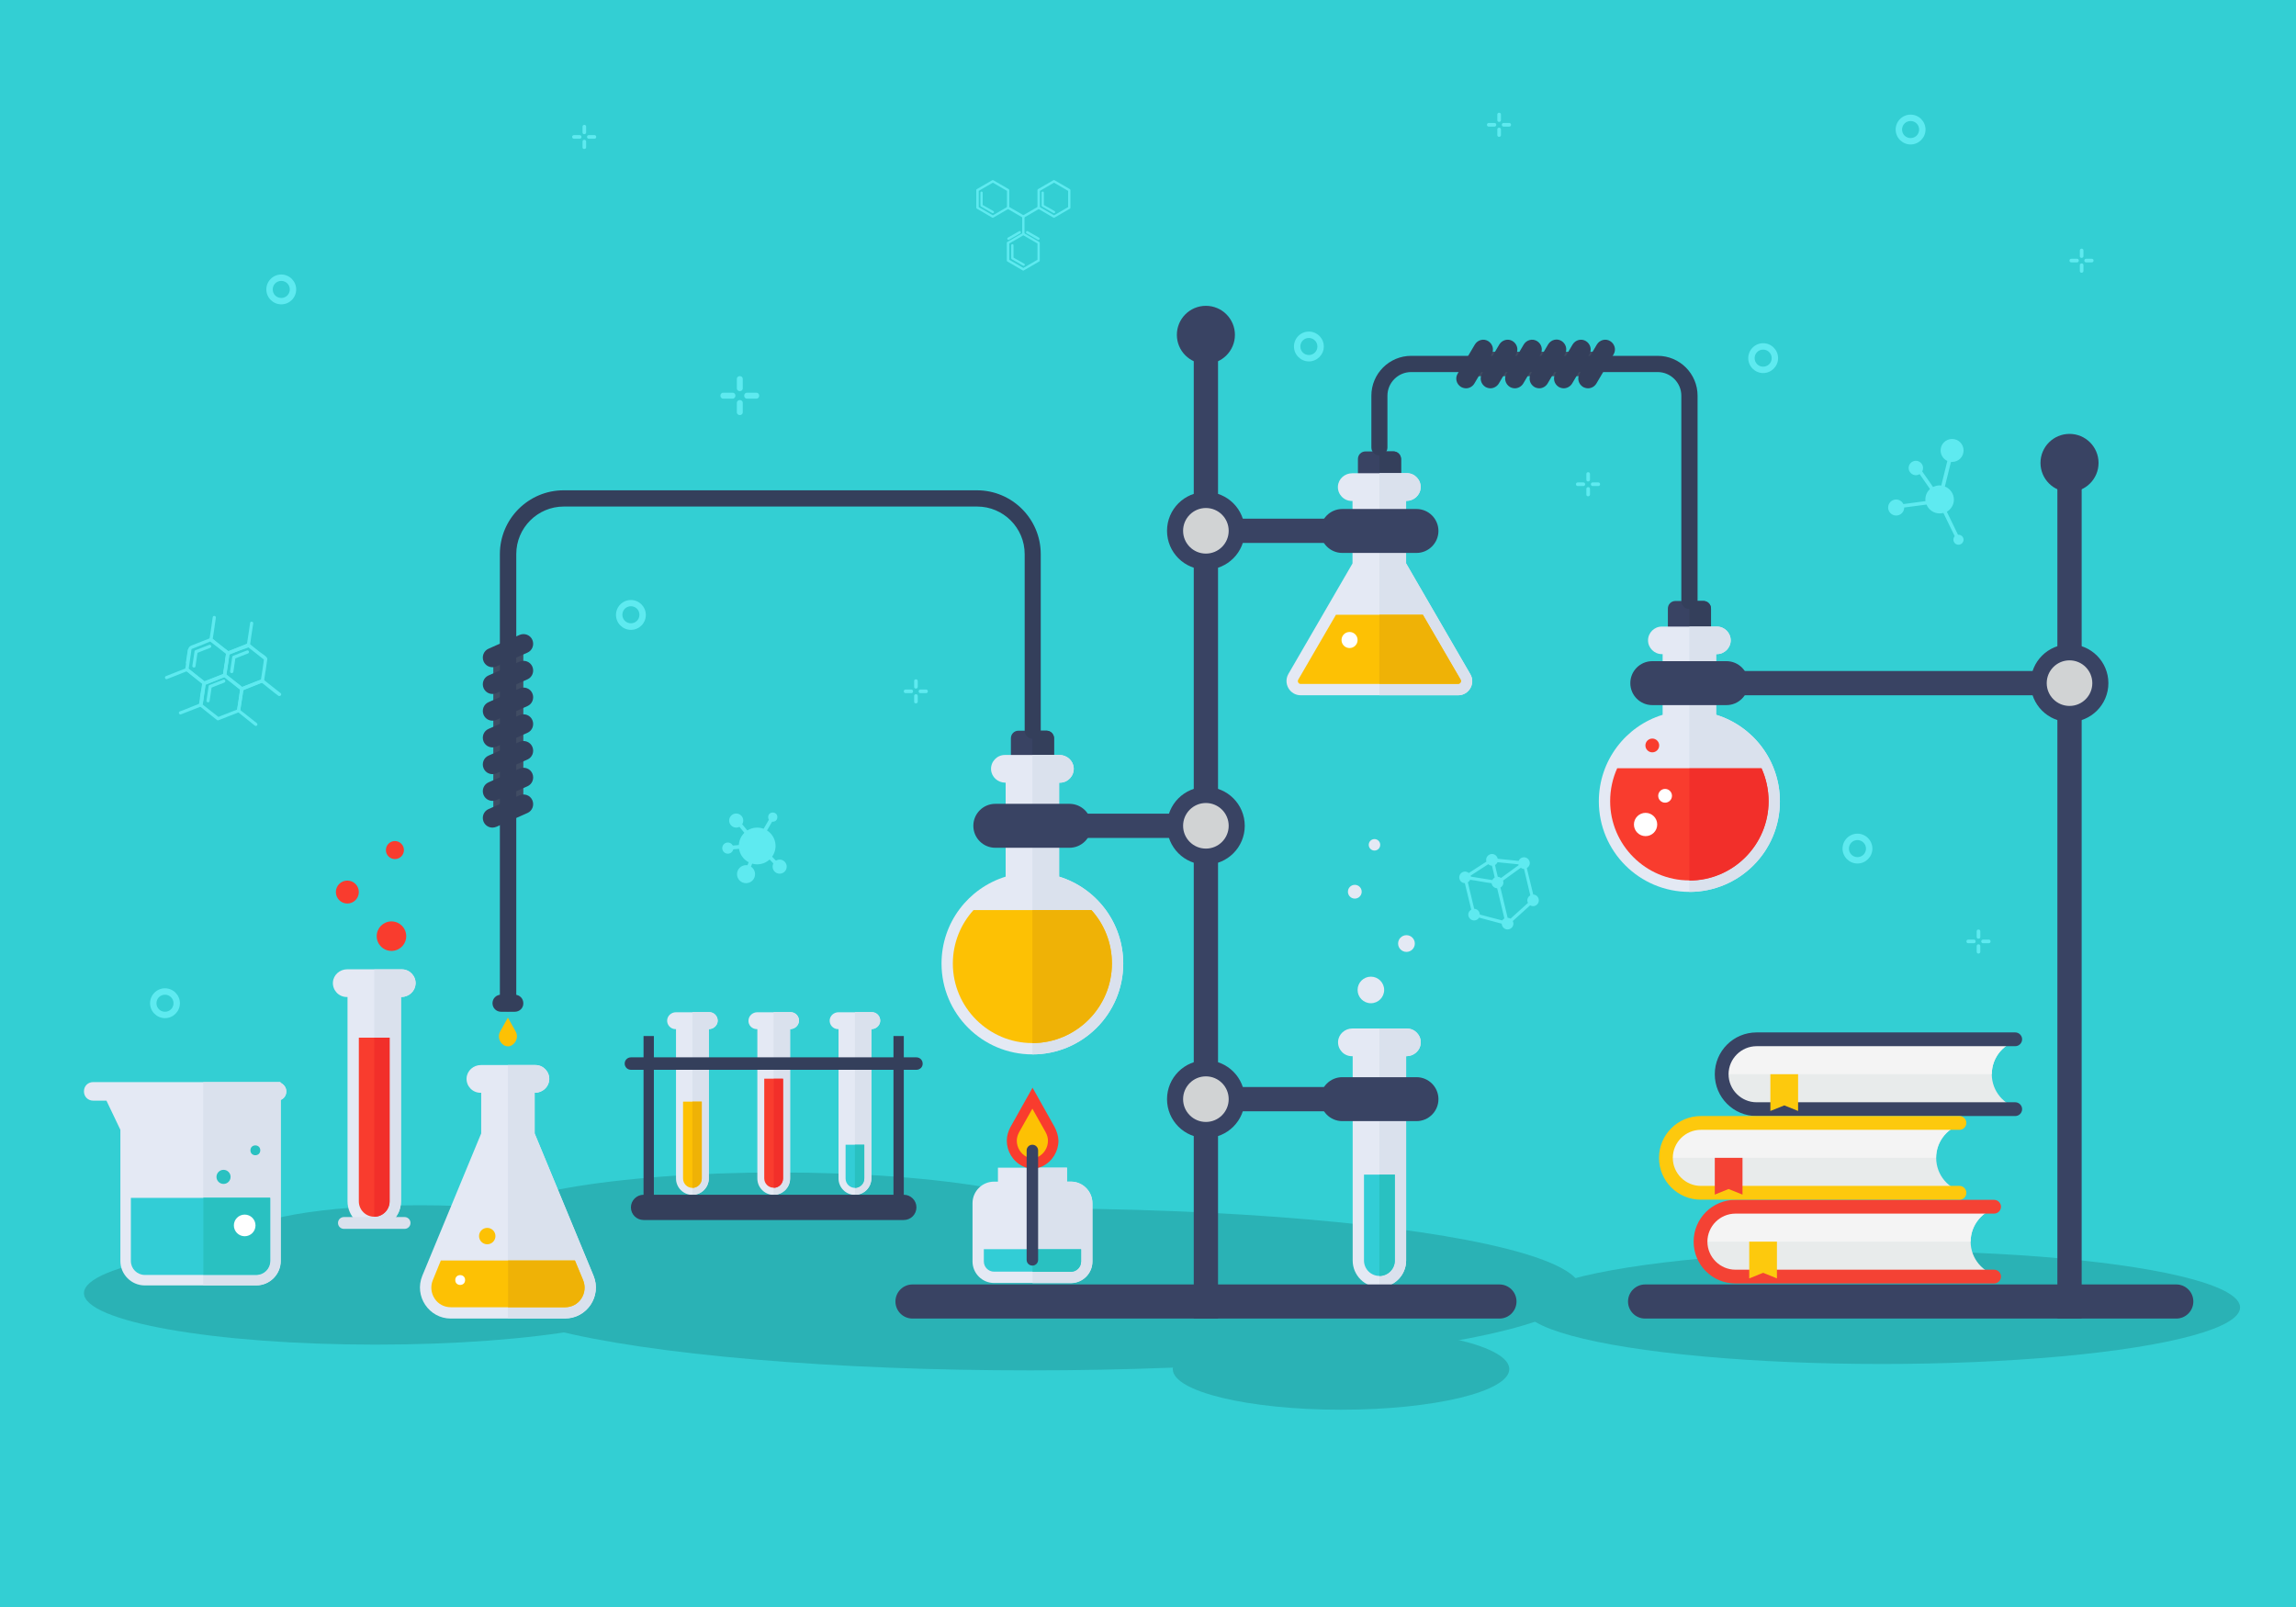 <?xml version="1.0" encoding="utf-8"?>
<!-- Generator: Adobe Illustrator 18.0.0, SVG Export Plug-In . SVG Version: 6.00 Build 0)  -->
<!DOCTYPE svg PUBLIC "-//W3C//DTD SVG 1.1//EN" "http://www.w3.org/Graphics/SVG/1.1/DTD/svg11.dtd">
<svg version="1.1" id="Layer_1" xmlns="http://www.w3.org/2000/svg" xmlns:xlink="http://www.w3.org/1999/xlink" x="0px" y="0px"
	 width="1400px" height="980px" viewBox="0 0 1400 980" enable-background="new 0 0 1400 980" xml:space="preserve">
<rect fill="#33CFD3" width="1400" height="980"/>
<g>
	<polygon fill="#404C63" points="971.7,229.4 892.7,229.4 899.2,214.5 980,214.5 	"/>
	<rect x="300.8" y="397.5" fill="#404C63" width="18.3" height="97.1"/>
	<ellipse fill="#2AB2B5" cx="229" cy="788.6" rx="177.8" ry="31.4"/>
	<ellipse fill="#2AB2B5" cx="256.1" cy="754" rx="107.6" ry="19"/>
	<ellipse fill="#2AB2B5" cx="474.6" cy="747.2" rx="182.1" ry="32.2"/>
	<ellipse fill="#2AB2B5" cx="628.2" cy="786.3" rx="335.7" ry="49.4"/>
	<ellipse fill="#2AB2B5" cx="1147.4" cy="797.3" rx="218.5" ry="34.5"/>
	<ellipse fill="#2AB2B5" cx="817.7" cy="834.9" rx="102.6" ry="24.8"/>
	<g>
		<g>
			<path fill="#E4E9F4" d="M461.5,627.6h0.3v91.1c0,5.5,4.5,10,10,10h0c5.5,0,10-4.5,10-10v-91.1h0.1c2.7,0,5.1-2.1,5.3-4.8
				c0.2-3-2.2-5.5-5.1-5.5h-20.4c-2.7,0-5.1,2.1-5.3,4.8C456.1,625.1,458.5,627.6,461.5,627.6z"/>
			<path fill="#DAE1ED" d="M482,617.2h-10.3v111.4c0,0,0,0,0,0c5.5,0,10-4.5,10-10v-91.1h0.1c2.7,0,5.1-2.1,5.3-4.8
				C487.4,619.7,485,617.2,482,617.2z"/>
			<path fill="#F93C2E" d="M466,657.8v60.8c0,3.2,2.6,5.7,5.7,5.7s5.7-2.6,5.7-5.7v-60.8H466z"/>
			<path fill="#F22F2A" d="M471.8,724.4C471.8,724.4,471.8,724.4,471.8,724.4c3.2,0,5.7-2.6,5.7-5.7v-60.8h-5.7V724.4z"/>
		</g>
		<g>
			<g>
				<path fill="#E4E9F4" d="M411.9,627.6h0.3v91.1c0,5.5,4.5,10,10,10l0,0c5.5,0,10-4.5,10-10v-91.1h0.1c2.7,0,5.1-2.1,5.3-4.8
					c0.2-3-2.2-5.5-5.1-5.5h-20.4c-2.7,0-5.1,2.1-5.3,4.8C406.6,625.1,409,627.6,411.9,627.6z"/>
				<path fill="#DAE1ED" d="M432.5,617.2h-10.3v111.4c0,0,0,0,0,0c5.5,0,10-4.5,10-10v-91.1h0.1c2.7,0,5.1-2.1,5.3-4.8
					C437.8,619.7,435.4,617.2,432.5,617.2z"/>
				<path fill="#FDC104" d="M416.5,671.8v46.9c0,3.2,2.6,5.7,5.7,5.7s5.7-2.6,5.7-5.7v-46.9H416.5z"/>
				<path fill="#EFB206" d="M422.2,724.4C422.2,724.4,422.2,724.4,422.2,724.4c3.2,0,5.7-2.6,5.7-5.7v-46.9h-5.7V724.4z"/>
			</g>
			<g>
				<path fill="#E4E9F4" d="M511,627.6h0.3v91.1c0,5.5,4.5,10,10,10l0,0c5.5,0,10-4.5,10-10v-91.1h0.1c2.7,0,5.1-2.1,5.3-4.8
					c0.2-3-2.2-5.5-5.1-5.5h-20.4c-2.7,0-5.1,2.1-5.3,4.8C505.7,625.1,508.1,627.6,511,627.6z"/>
				<path fill="#DAE1ED" d="M531.6,617.2h-10.3v111.4c0,0,0,0,0,0c5.5,0,10-4.5,10-10v-91.1h0.1c2.7,0,5.1-2.1,5.3-4.8
					C536.9,619.7,534.6,617.2,531.6,617.2z"/>
				<path fill="#32CDD6" d="M515.6,698.1v20.6c0,3.2,2.6,5.7,5.7,5.7s5.7-2.6,5.7-5.7v-20.6H515.6z"/>
				<path fill="#29C1C1" d="M521.3,724.4C521.3,724.4,521.3,724.4,521.3,724.4c3.2,0,5.7-2.6,5.7-5.7v-20.6h-5.7V724.4z"/>
			</g>
		</g>
		<path fill="#343F5B" d="M392.4,728.6h158.7c4.2,0,7.7,3.4,7.7,7.7v0c0,4.2-3.4,7.7-7.7,7.7H392.4c-4.2,0-7.7-3.4-7.7-7.7v0
			C384.7,732.1,388.2,728.6,392.4,728.6z"/>
		<g>
			<rect x="392.4" y="631.8" fill="#343F5B" width="6.3" height="104.5"/>
			<rect x="544.8" y="631.8" fill="#343F5B" width="6.3" height="104.5"/>
		</g>
		<path fill="#343F5B" d="M558.8,652.4H384.7c-2.1,0-3.8-1.7-3.8-3.8l0,0c0-2.1,1.7-3.8,3.8-3.8h174.1c2.1,0,3.8,1.7,3.8,3.8l0,0
			C562.7,650.7,560.9,652.4,558.8,652.4z"/>
	</g>
	<g>
		<path fill="#394363" d="M638.1,474.3H621c-2.5,0-4.6-2-4.6-4.6v-19.5c0-2.5,2-4.6,4.6-4.6h17.1c2.5,0,4.6,2,4.6,4.6v19.5
			C642.7,472.3,640.6,474.3,638.1,474.3z"/>
		<path fill="#343F5B" d="M638.1,445.6h-8.6v28.7h8.6c2.5,0,4.6-2,4.6-4.6v-19.5C642.7,447.7,640.6,445.6,638.1,445.6z"/>
	</g>
	<path fill="#E4E9F4" d="M645.8,534.6v-57.3h0.5c4.8,0,8.7-4.1,8.4-9c-0.3-4.5-4.2-7.9-8.7-7.9h-33.3c-4.8,0-8.7,4.1-8.4,9
		c0.3,4.5,4.2,7.9,8.7,7.9h0.2v57.3c-22.7,7-39.1,28-39.1,53c0,30.6,24.8,55.4,55.4,55.4c30.6,0,55.4-24.8,55.4-55.4
		C684.9,562.7,668.5,541.6,645.8,534.6z"/>
	<path fill="#DAE1ED" d="M645.8,534.6v-57.3h0.5c4.8,0,8.7-4.1,8.4-9c-0.3-4.5-4.2-7.9-8.7-7.9h-16.5V643
		c30.6,0,55.4-24.8,55.4-55.4C684.9,562.7,668.5,541.6,645.8,534.6z"/>
	<path fill="#FDC104" d="M581,587.6c0,26.7,21.8,48.5,48.5,48.5s48.5-21.8,48.5-48.5c0-12.4-4.6-23.9-12.5-32.6h-71.9
		C585.7,563.7,581,575.2,581,587.6z"/>
	<path fill="#EFB206" d="M629.5,555v81.1c26.7,0,48.5-21.8,48.5-48.5c0-12.4-4.6-23.9-12.5-32.6H629.5z"/>
	<g>
		<path fill="#E4E9F4" d="M824.3,644.1h0.5v124.6c0,9,7.3,16.3,16.3,16.3l0,0c9,0,16.3-7.3,16.3-16.3V644.1h0.2
			c4.5,0,8.4-3.4,8.7-7.9c0.3-4.9-3.6-9-8.4-9h-33.3c-4.5,0-8.4,3.4-8.7,7.9C815.6,640,819.5,644.1,824.3,644.1z"/>
		<path fill="#DAE1ED" d="M857.9,627.3h-16.8V785c0,0,0,0,0,0c9,0,16.3-7.3,16.3-16.3V644.1h0.2c4.5,0,8.4-3.4,8.7-7.9
			C866.6,631.3,862.7,627.3,857.9,627.3z"/>
		<circle fill="#E4E9F4" cx="835.9" cy="603.7" r="8.1"/>
		<circle fill="#E4E9F4" cx="857.6" cy="575.4" r="5.1"/>
		<circle fill="#E4E9F4" cx="826.1" cy="543.8" r="4.2"/>
		<circle fill="#E4E9F4" cx="838.1" cy="515.2" r="3.5"/>
	</g>
	<g>
		<path fill="#394363" d="M849.7,304h-17.1c-2.5,0-4.6-2-4.6-4.6v-19.5c0-2.5,2-4.6,4.6-4.6h17.1c2.5,0,4.6,2,4.6,4.6v19.5
			C854.2,302,852.2,304,849.7,304z"/>
		<path fill="#343F5B" d="M849.7,275.3h-8.6V304h8.6c2.5,0,4.6-2,4.6-4.6v-19.5C854.2,277.4,852.2,275.3,849.7,275.3z"/>
	</g>
	<path fill="#E4E9F4" d="M793.1,424h96c6.6,0,10.8-7.2,7.4-12.9l-39.2-67.5v-38.1h0.2c4.5,0,8.4-3.4,8.7-7.9c0.3-4.9-3.6-9-8.4-9
		h-33.3c-4.5,0-8.4,3.4-8.7,7.9c-0.3,4.9,3.6,9,8.4,9h0.5v38.1L785.6,411C782.3,416.8,786.5,424,793.1,424z"/>
	<path fill="#E4E9F4" d="M274.9,804.1h69.6c13.4,0,22.5-13.6,17.4-26L326,691.2v-24.8h0.2c4.5,0,8.4-3.4,8.7-7.9
		c0.3-4.9-3.6-9-8.4-9h-33.3c-4.5,0-8.4,3.4-8.7,7.9c-0.3,4.9,3.6,9,8.4,9h0.5v24.8l-35.9,86.8C252.4,790.4,261.5,804.1,274.9,804.1
		z"/>
	<path fill="#DAE1ED" d="M857.4,343.5v-38.1h0.2c4.5,0,8.4-3.4,8.7-7.9c0.3-4.9-3.6-9-8.4-9h-16.8V424h48c6.6,0,10.8-7.2,7.4-12.9
		L857.4,343.5z"/>
	<path fill="#394363" d="M1038.7,395.2h-17.1c-2.5,0-4.6-2-4.6-4.6v-19.5c0-2.5,2-4.6,4.6-4.6h17.1c2.5,0,4.6,2,4.6,4.6v19.5
		C1043.2,393.1,1041.2,395.2,1038.7,395.2z"/>
	<path fill="#343F5B" d="M1038.7,366.5h-8.6v28.7h8.6c2.5,0,4.6-2,4.6-4.6v-19.5C1043.2,368.5,1041.2,366.5,1038.7,366.5z"/>
	<path fill="#E4E9F4" d="M1046.4,435.9v-37h0.5c4.6,0,8.4-3.8,8.4-8.4s-3.8-8.4-8.4-8.4h-33.6c-4.6,0-8.4,3.8-8.4,8.4
		s3.8,8.4,8.4,8.4h0.5v37c-22.5,6.9-38.9,27.9-38.9,52.8c0,30.5,24.7,55.2,55.2,55.2s55.2-24.7,55.2-55.2
		C1085.3,463.8,1068.9,442.8,1046.4,435.9z"/>
	<path fill="#DAE1ED" d="M1046.4,435.9v-37h0.5c4.6,0,8.4-3.8,8.4-8.4s-3.8-8.4-8.4-8.4h-16.8v161.8c30.5,0,55.2-24.7,55.2-55.2
		C1085.3,463.8,1068.9,442.8,1046.4,435.9z"/>
	<rect x="1254.5" y="295.3" fill="#394363" width="14.8" height="508.8"/>
	<rect x="727.9" y="218.4" fill="#394363" width="14.8" height="585.7"/>
	<rect x="1007.5" y="409.2" fill="#394363" width="250.2" height="14.8"/>
	<rect x="735.3" y="316.3" fill="#394363" width="125.5" height="14.8"/>
	<path fill="#394363" d="M1003.1,783.3h323.9c5.7,0,10.4,4.6,10.4,10.4l0,0c0,5.7-4.6,10.4-10.4,10.4h-323.9
		c-5.7,0-10.4-4.6-10.4-10.4l0,0C992.7,788,997.4,783.3,1003.1,783.3z"/>
	<path fill="#394363" d="M556.4,783.3h357.9c5.7,0,10.4,4.6,10.4,10.4l0,0c0,5.7-4.6,10.4-10.4,10.4H556.4
		c-5.7,0-10.4-4.6-10.4-10.4l0,0C546,788,550.6,783.3,556.4,783.3z"/>
	<circle fill="#394363" cx="1261.9" cy="416.6" r="23.7"/>
	<circle fill="#D1D3D4" cx="1261.9" cy="416.6" r="13.9"/>
	<circle fill="#394363" cx="735.3" cy="323.7" r="23.7"/>
	<circle fill="#D1D3D4" cx="735.3" cy="323.7" r="13.9"/>
	<circle fill="#394363" cx="1261.9" cy="282.3" r="17.7"/>
	<circle fill="#394363" cx="735.3" cy="204.2" r="17.7"/>
	<path fill="#394363" d="M1052.7,430h-45.2c-7.4,0-13.4-6-13.4-13.4v0c0-7.4,6-13.4,13.4-13.4h45.2c7.4,0,13.4,6,13.4,13.4v0
		C1066.1,424,1060.1,430,1052.7,430z"/>
	<path fill="#394363" d="M863.7,337.2h-45.2c-7.4,0-13.4-6-13.4-13.4v0c0-7.4,6-13.4,13.4-13.4h45.2c7.4,0,13.4,6,13.4,13.4v0
		C877.1,331.1,871.1,337.2,863.7,337.2z"/>
	<rect x="735.3" y="662.9" fill="#394363" width="125.5" height="14.8"/>
	<circle fill="#394363" cx="735.3" cy="670.3" r="23.7"/>
	<circle fill="#D1D3D4" cx="735.3" cy="670.3" r="13.9"/>
	<path fill="#394363" d="M863.7,683.7h-45.2c-7.4,0-13.4-6-13.4-13.4l0,0c0-7.4,6-13.4,13.4-13.4h45.2c7.4,0,13.4,6,13.4,13.4l0,0
		C877.1,677.7,871.1,683.7,863.7,683.7z"/>
	<path fill="#F93C2E" d="M981.8,488.6c0,26.6,21.7,48.3,48.3,48.3c26.6,0,48.3-21.7,48.3-48.3c0-7.1-1.5-13.9-4.3-20.1h-88
		C983.3,474.7,981.8,481.5,981.8,488.6z"/>
	<path fill="#F22F2A" d="M1030.1,468.6v68.4c0,0,0,0,0,0c26.6,0,48.3-21.7,48.3-48.3c0-7.1-1.5-13.9-4.3-20.1H1030.1z"/>
	<path fill="#343F5B" d="M1030.1,371.4c-2.7,0-4.9-2.2-4.9-4.9V241.3c0-7.9-6.5-14.4-14.4-14.4H860.4c-7.9,0-14.4,6.5-14.4,14.4
		v31.6c0,2.7-2.2,4.9-4.9,4.9s-4.9-2.2-4.9-4.9v-31.6c0-13.4,10.9-24.3,24.3-24.3h150.3c13.4,0,24.3,10.9,24.3,24.3v125.2
		C1035,369.2,1032.8,371.4,1030.1,371.4z"/>
	<circle fill="#FFFFFF" cx="1003.4" cy="502.8" r="7.1"/>
	<circle fill="#FFFFFF" cx="1015.3" cy="485.3" r="4.2"/>
	<circle fill="#F93C2E" cx="1007.5" cy="454.6" r="4.2"/>
	<path fill="#FDC104" d="M791.6,414.5c-0.4,0.7-0.2,1.3,0,1.7c0.2,0.4,0.7,0.9,1.5,0.9h96c0.8,0,1.3-0.5,1.5-0.9
		c0.2-0.4,0.4-1,0-1.7l-23-39.6h-53L791.6,414.5z"/>
	<path fill="#EFB206" d="M867.6,374.9h-26.5V417h48c0.8,0,1.3-0.5,1.5-0.9c0.2-0.4,0.4-1,0-1.7L867.6,374.9z"/>
	<circle fill="#FFFFFF" cx="822.9" cy="390.3" r="4.9"/>
	<path fill="#32CDD6" d="M831.7,716.3v52.4c0,5.2,4.2,9.4,9.4,9.4s9.4-4.2,9.4-9.4v-52.4H831.7z"/>
	<path fill="#29C1C1" d="M841.1,778.1C841.1,778.1,841.1,778.1,841.1,778.1c5.2,0,9.4-4.2,9.4-9.4v-52.4h-9.4V778.1z"/>
	<rect x="609.8" y="496.2" fill="#394363" width="125.5" height="14.8"/>
	<circle fill="#394363" cx="735.3" cy="503.6" r="23.7"/>
	<circle fill="#D1D3D4" cx="735.3" cy="503.6" r="13.9"/>
	<path fill="#394363" d="M606.9,517h45.2c7.4,0,13.4-6,13.4-13.4v0c0-7.4-6-13.4-13.4-13.4h-45.2c-7.4,0-13.4,6-13.4,13.4v0
		C593.5,511,599.5,517,606.9,517z"/>
	<g>
		<g>
			<path fill="#E8EBEB" d="M1201.6,757.2L1201.6,757.2c0-10.5,7.6-19.2,17.5-21v-0.3h-160.9c-11.8,0-21.3,9.5-21.3,21.3l0,0
				c0,11.8,9.5,21.3,21.3,21.3h160.9v-0.3C1209.2,776.3,1201.6,767.6,1201.6,757.2z"/>
			<path fill="#F4F4F4" d="M1036.9,757.2h164.7c0-10.5,7.6-19.2,17.5-21v-0.3h-160.9C1046.4,735.8,1036.9,745.4,1036.9,757.2z"/>
			<g>
				<path fill="#F44234" d="M1215.9,782.7h-157.7c-14.1,0-25.5-11.4-25.5-25.5s11.4-25.5,25.5-25.5h157.7c2.3,0,4.2,1.9,4.2,4.2
					c0,2.3-1.9,4.2-4.2,4.2h-157.7c-9.4,0-17.1,7.7-17.1,17.1c0,9.4,7.7,17.1,17.1,17.1h157.7c2.3,0,4.2,1.9,4.2,4.2
					S1218.2,782.7,1215.9,782.7z"/>
			</g>
			<polygon fill="#FDC90D" points="1083.5,779.6 1075.1,776.2 1066.6,779.6 1066.6,757.2 1083.5,757.2 			"/>
		</g>
		<g>
			<path fill="#E8EBEB" d="M1214.5,655.1L1214.5,655.1c0-10.5,7.6-19.2,17.5-21v-0.3h-160.9c-11.8,0-21.3,9.5-21.3,21.3v0
				c0,11.8,9.5,21.3,21.3,21.3H1232V676C1222.1,674.3,1214.5,665.5,1214.5,655.1z"/>
			<path fill="#F4F4F4" d="M1049.8,655.1h164.7c0-10.5,7.6-19.2,17.5-21v-0.3h-160.9C1059.3,633.7,1049.8,643.3,1049.8,655.1z"/>
			<g>
				<path fill="#394363" d="M1228.8,680.6h-157.7c-14.1,0-25.5-11.4-25.5-25.5c0-14.1,11.4-25.5,25.5-25.5h157.7
					c2.3,0,4.2,1.9,4.2,4.2s-1.9,4.2-4.2,4.2h-157.7c-9.4,0-17.1,7.7-17.1,17.1c0,9.4,7.7,17.1,17.1,17.1h157.7
					c2.3,0,4.2,1.9,4.2,4.2C1233,678.7,1231.1,680.6,1228.8,680.6z"/>
			</g>
			<polygon fill="#FDC90D" points="1096.4,677.5 1088,674.1 1079.5,677.5 1079.5,655.1 1096.4,655.1 			"/>
		</g>
		<g>
			<path fill="#E8EBEB" d="M1180.6,706.1L1180.6,706.1c0-10.5,7.6-19.2,17.5-21v-0.3h-160.9c-11.8,0-21.3,9.5-21.3,21.3l0,0
				c0,11.8,9.5,21.3,21.3,21.3h160.9v-0.3C1188.1,725.3,1180.6,716.6,1180.6,706.1z"/>
			<path fill="#F4F4F4" d="M1015.8,706.1h164.7c0-10.5,7.6-19.2,17.5-21v-0.3h-160.9C1025.4,684.8,1015.8,694.3,1015.8,706.1z"/>
			<g>
				<path fill="#FDC90D" d="M1194.8,731.6h-157.7c-14.1,0-25.5-11.4-25.5-25.5s11.4-25.5,25.5-25.5h157.7c2.3,0,4.2,1.9,4.2,4.2
					c0,2.3-1.9,4.2-4.2,4.2h-157.7c-9.4,0-17.1,7.7-17.1,17.1c0,9.4,7.7,17.1,17.1,17.1h157.7c2.3,0,4.2,1.9,4.2,4.2
					C1199,729.8,1197.2,731.6,1194.8,731.6z"/>
			</g>
			<polygon fill="#F44234" points="1062.5,728.5 1054,725.1 1045.6,728.5 1045.6,706.1 1062.5,706.1 			"/>
		</g>
	</g>
	<path fill="#E4E9F4" d="M653,720.6h-2.4v-8.5h-42.1v8.5h-2.4c-7.2,0-13.1,5.9-13.1,13.1v35.6c0,7.2,5.9,13.1,13.1,13.1H653
		c7.2,0,13.1-5.9,13.1-13.1v-35.6C666.1,726.5,660.2,720.6,653,720.6z"/>
	<path fill="#DAE1ED" d="M653,720.6h-2.4v-8.5h-21v70.4H653c7.2,0,13.1-5.9,13.1-13.1v-35.6C666.1,726.5,660.2,720.6,653,720.6z"/>
	<path fill="#32CDD6" d="M599.9,761.8v7.5c0,3.4,2.8,6.2,6.2,6.2H653c3.4,0,6.2-2.8,6.2-6.2v-7.5H599.9z"/>
	<path fill="#29C1C1" d="M629.5,775.6H653c3.4,0,6.2-2.8,6.2-6.2v-7.5h-29.6V775.6z"/>
	<path fill="#F93C2E" d="M643,687.2l-13.4-23.9l-13.4,23.9c-1.4,2.6-2.3,5.5-2.3,8.4c0,6.4,3.6,12.6,9.7,15.6l0,0
		c3.8,1.9,8.3,1.9,12.1,0l0,0c6.1-3,9.7-9.2,9.7-15.6C645.3,692.7,644.4,689.8,643,687.2z"/>
	<path fill="#FDC104" d="M629.5,706.4c-1.1,0-2.3-0.3-3.3-0.8c-3.8-1.9-6.2-5.7-6.2-10c0-1.7,0.5-3.5,1.5-5.3l8-14.2l8,14.2
		c1,1.8,1.5,3.6,1.5,5.3c0,4.3-2.4,8.1-6.2,10C631.8,706.1,630.7,706.4,629.5,706.4z"/>
	<path fill="#FDC104" d="M309.7,638.1c-0.7,0-1.3-0.2-1.9-0.4c-2.2-1.1-3.6-3.3-3.6-5.8c0-1,0.3-2,0.9-3.1l4.6-8.2l4.6,8.2
		c0.6,1,0.9,2.1,0.9,3.1c0,2.5-1.4,4.7-3.6,5.8C311,638,310.4,638.1,309.7,638.1z"/>
	<path fill="#394363" d="M629.5,771.8c-1.9,0-3.5-1.5-3.5-3.5v-66.7c0-1.9,1.5-3.5,3.5-3.5c1.9,0,3.5,1.5,3.5,3.5v66.7
		C633,770.3,631.4,771.8,629.5,771.8z"/>
	<path fill="#343F5B" d="M309.7,616.7c-2.7,0-4.9-2.2-4.9-4.9V337.9c0-21.4,17.4-38.9,38.9-38.9h252c21.4,0,38.9,17.4,38.9,38.9
		v107.7c0,2.7-2.2,4.9-4.9,4.9s-4.9-2.2-4.9-4.9V337.9c0-16-13-29-29-29h-252c-16,0-29,13-29,29v273.9
		C314.6,614.5,312.4,616.7,309.7,616.7z"/>
	<path fill="#DAE1ED" d="M326,691.2v-24.8h0.2c4.5,0,8.4-3.4,8.7-7.9c0.3-4.9-3.6-9-8.4-9h-16.8v154.4h34.8
		c13.4,0,22.5-13.6,17.4-26L326,691.2z"/>
	<path fill="#FDC104" d="M263.9,780.7c-1.5,3.7-1.1,7.8,1.1,11.2c2.2,3.4,5.9,5.3,9.9,5.3h69.6c4,0,7.7-1.9,9.9-5.3
		c2.2-3.4,2.6-7.4,1.1-11.2l-5-12h-81.7L263.9,780.7z"/>
	<path fill="#EFB206" d="M350.6,768.7h-40.8v28.5h34.8c4,0,7.7-1.9,9.9-5.3c2.2-3.4,2.6-7.4,1.1-11.2L350.6,768.7z"/>
	<circle fill="#FFFFFF" cx="280.6" cy="780.6" r="3"/>
	<circle fill="#FDC104" cx="297.1" cy="753.8" r="5"/>
	<path fill="#343F5B" d="M300.3,406.9c-2.3,0-4.4-1.3-5.4-3.5c-1.3-3,0-6.5,3-7.8l18.9-8.4c3-1.3,6.5,0,7.8,3c1.3,3,0,6.5-3,7.8
		l-18.9,8.4C301.9,406.7,301.1,406.9,300.3,406.9z"/>
	<g>
		<path fill="#343F5B" d="M893.9,236.8c-1,0-2.1-0.3-3-0.8c-2.8-1.7-3.8-5.3-2.1-8.1l10.5-17.8c1.7-2.8,5.3-3.8,8.1-2.1
			c2.8,1.7,3.8,5.3,2.1,8.1L899,233.9C897.9,235.7,896,236.8,893.9,236.8z"/>
		<path fill="#343F5B" d="M908.8,236.8c-1,0-2.1-0.3-3-0.8c-2.8-1.7-3.8-5.3-2.1-8.1l10.5-17.8c1.7-2.8,5.3-3.8,8.1-2.1
			c2.8,1.7,3.8,5.3,2.1,8.1l-10.5,17.8C912.8,235.7,910.8,236.8,908.8,236.8z"/>
		<path fill="#343F5B" d="M923.7,236.8c-1,0-2.1-0.3-3-0.8c-2.8-1.7-3.8-5.3-2.1-8.1l10.5-17.8c1.7-2.8,5.3-3.8,8.1-2.1
			c2.8,1.7,3.8,5.3,2.1,8.1l-10.5,17.8C927.7,235.7,925.7,236.8,923.7,236.8z"/>
		<path fill="#343F5B" d="M938.6,236.8c-1,0-2.1-0.3-3-0.8c-2.8-1.7-3.8-5.3-2.1-8.1L944,210c1.7-2.8,5.3-3.8,8.1-2.1
			c2.8,1.7,3.8,5.3,2.1,8.1l-10.5,17.8C942.6,235.7,940.6,236.8,938.6,236.8z"/>
		<path fill="#343F5B" d="M953.5,236.8c-1,0-2.1-0.3-3-0.8c-2.8-1.7-3.8-5.3-2.1-8.1l10.5-17.8c1.7-2.8,5.3-3.8,8.1-2.1
			c2.8,1.7,3.8,5.3,2.1,8.1l-10.5,17.8C957.5,235.7,955.5,236.8,953.5,236.8z"/>
		<path fill="#343F5B" d="M968.3,236.8c-1,0-2.1-0.3-3-0.8c-2.8-1.7-3.8-5.3-2.1-8.1l10.5-17.8c1.7-2.8,5.3-3.8,8.1-2.1
			c2.8,1.7,3.8,5.3,2.1,8.1l-10.5,17.8C972.3,235.7,970.4,236.8,968.3,236.8z"/>
	</g>
	<path fill="#343F5B" d="M300.3,423.2c-2.3,0-4.4-1.3-5.4-3.5c-1.3-3,0-6.5,3-7.8l18.9-8.4c3-1.3,6.5,0,7.8,3c1.3,3,0,6.5-3,7.8
		l-18.9,8.4C301.9,423,301.1,423.2,300.3,423.2z"/>
	<path fill="#343F5B" d="M300.3,439.5c-2.3,0-4.4-1.3-5.4-3.5c-1.3-3,0-6.5,3-7.8l18.9-8.4c3-1.3,6.5,0,7.8,3c1.3,3,0,6.5-3,7.8
		l-18.9,8.4C301.9,439.3,301.1,439.5,300.3,439.5z"/>
	<path fill="#343F5B" d="M300.3,455.8c-2.3,0-4.4-1.3-5.4-3.5c-1.3-3,0-6.5,3-7.8l18.9-8.4c3-1.3,6.5,0,7.8,3c1.3,3,0,6.5-3,7.8
		l-18.9,8.4C301.9,455.6,301.1,455.8,300.3,455.8z"/>
	<path fill="#343F5B" d="M300.3,472.1c-2.3,0-4.4-1.3-5.4-3.5c-1.3-3,0-6.5,3-7.8l18.9-8.4c3-1.3,6.5,0,7.8,3c1.3,3,0,6.5-3,7.8
		l-18.9,8.4C301.9,471.9,301.1,472.1,300.3,472.1z"/>
	<path fill="#343F5B" d="M300.3,488.4c-2.3,0-4.4-1.3-5.4-3.5c-1.3-3,0-6.5,3-7.8l18.9-8.4c3-1.3,6.5,0,7.8,3c1.3,3,0,6.5-3,7.8
		l-18.9,8.4C301.9,488.2,301.1,488.4,300.3,488.4z"/>
	<path fill="#343F5B" d="M300.3,504.7c-2.3,0-4.4-1.3-5.4-3.5c-1.3-3,0-6.5,3-7.8l18.9-8.4c3-1.3,6.5,0,7.8,3c1.3,3,0,6.5-3,7.8
		l-18.9,8.4C301.9,504.5,301.1,504.7,300.3,504.7z"/>
	<path fill="#343F5B" d="M313.9,617h-8.4c-2.9,0-5.2-2.3-5.2-5.2v0c0-2.9,2.3-5.2,5.2-5.2h8.4c2.9,0,5.2,2.3,5.2,5.2v0
		C319.2,614.7,316.8,617,313.9,617z"/>
	<g>
		<path fill="#E4E9F4" d="M171,660.3v-0.4H169H73.4H59.5h-2.8c-3,0-5.5,2.4-5.5,5.5v0.3c0,3,2.4,5.5,5.5,5.5h8.2l8.5,17.8v80
			c0,8.2,6.7,14.9,14.9,14.9h68c8.2,0,14.9-6.7,14.9-14.9v-98.2c2-0.8,3.4-2.8,3.4-5.1v-0.3C174.5,663.1,173,661.2,171,660.3z"/>
		<path fill="#DAE1ED" d="M171,660.3v-0.4H169h-45.1v123.9h32.3c8.2,0,14.9-6.7,14.9-14.9v-98.2c2-0.8,3.4-2.8,3.4-5.1v-0.3
			C174.5,663.1,173,661.2,171,660.3z"/>
		<path fill="#32CDD6" d="M79.8,730.5V769c0,4.7,3.8,8.5,8.5,8.5h68c4.7,0,8.5-3.8,8.5-8.5v-38.5H79.8z"/>
		<path fill="#29C1C1" d="M123.9,777.4h32.3c4.7,0,8.5-3.8,8.5-8.5v-38.5h-40.7V777.4z"/>
		<circle fill="#FFFFFF" cx="149.2" cy="747.3" r="6.6"/>
		<circle fill="#29C1C1" cx="136.3" cy="717.7" r="4.3"/>
		<circle fill="#29C1C1" cx="155.7" cy="701.5" r="3"/>
	</g>
	<g>
		<g>
			<path fill="#E4E9F4" d="M211.4,608h0.5v124.6c0,9,7.3,16.3,16.3,16.3h0c9,0,16.3-7.3,16.3-16.3V608h0.2c4.5,0,8.4-3.4,8.7-7.9
				c0.3-4.9-3.6-9-8.4-9h-33.3c-4.5,0-8.4,3.4-8.7,7.9C202.7,603.9,206.6,608,211.4,608z"/>
			<path fill="#DAE1ED" d="M245,591.2h-16.8v157.7c0,0,0,0,0,0c9,0,16.3-7.3,16.3-16.3V608h0.2c4.5,0,8.4-3.4,8.7-7.9
				C253.7,595.2,249.8,591.2,245,591.2z"/>
			<path fill="#F93C2E" d="M228.2,742c-5.2,0-9.4-4.2-9.4-9.4v-99.8h18.7v99.8C237.5,737.8,233.3,742,228.2,742z"/>
			<path fill="#F22F2A" d="M228.2,742C228.2,742,228.2,742,228.2,742c5.2,0,9.4-4.2,9.4-9.4v-99.8h-9.4V742z"/>
		</g>
		<path fill="#DAE1ED" d="M246.7,749.4h-37c-2,0-3.6-1.6-3.6-3.6l0,0c0-2,1.6-3.6,3.6-3.6h37c2,0,3.6,1.6,3.6,3.6l0,0
			C250.3,747.8,248.7,749.4,246.7,749.4z"/>
	</g>
	<circle fill="#F93C2E" cx="211.8" cy="544" r="7"/>
	<circle fill="#F93C2E" cx="238.7" cy="570.9" r="9"/>
	<circle fill="#F93C2E" cx="240.8" cy="518.4" r="5.5"/>
	<path fill="#5EEAF0" d="M1194.2,326.1c-0.1,0-0.2,0-0.3,0l-6.8-14c2.5-1.5,4.3-4.2,4.3-7.4c0-3.6-2.3-6.8-5.5-8l3.7-15
		c0.2,0,0.5,0,0.7,0c3.9,0,7-3.1,7-7c0-3.9-3.1-7-7-7c-3.9,0-7,3.1-7,7c0,2.8,1.7,5.3,4.1,6.4l-3.7,15c-0.3,0-0.7-0.1-1-0.1
		c-1.4,0-2.8,0.4-4,1l-6.6-9.5c0.3-0.6,0.5-1.3,0.5-2.1c0-2.4-2-4.4-4.4-4.4c-2.4,0-4.4,2-4.4,4.4c0,2.4,2,4.4,4.4,4.4
		c0.9,0,1.7-0.3,2.3-0.7l6.3,9.1c-1.7,1.6-2.8,3.8-2.8,6.4c0,0.4,0,0.7,0.1,1l-13.5,1.8c-0.8-1.6-2.5-2.8-4.4-2.8
		c-2.7,0-4.9,2.2-4.9,4.9c0,2.7,2.2,4.9,4.9,4.9c2.7,0,4.9-2.2,4.9-4.9l13.6-1.8c1.3,3.2,4.4,5.4,8,5.4c0.8,0,1.6-0.1,2.3-0.3
		l6.9,14.2c-0.5,0.5-0.8,1.3-0.8,2.1c0,1.7,1.4,3.1,3.1,3.1s3.1-1.4,3.1-3.1C1197.3,327.5,1195.9,326.1,1194.2,326.1z"/>
	<g>
		<g>
			<circle fill="#5EEAF0" cx="461.7" cy="515.9" r="11.2"/>
		</g>
		<g>
			<circle fill="#5EEAF0" cx="443.8" cy="517.2" r="3.4"/>
		</g>
		<g>
			<circle fill="#5EEAF0" cx="475.4" cy="528.5" r="4.3"/>
		</g>
		<g>
			<circle fill="#5EEAF0" cx="448.9" cy="500.4" r="4.3"/>
		</g>
		<g>
			<circle fill="#5EEAF0" cx="471.2" cy="498.3" r="2.8"/>
		</g>
		<g>
			<circle fill="#5EEAF0" cx="454.9" cy="533.1" r="5.5"/>
		</g>
		<g>
			
				<rect x="445.2" y="507" transform="matrix(0.636 0.771 -0.771 0.636 557.51 -166.438)" fill="#5EEAF0" width="20.1" height="2.3"/>
		</g>
		<g>
			
				<rect x="465.3" y="497" transform="matrix(0.865 0.502 -0.502 0.865 317.042 -165.657)" fill="#5EEAF0" width="2.3" height="18.9"/>
		</g>
		<g>
			
				<rect x="449.9" y="509.2" transform="matrix(8.724926e-02 0.996 -0.996 8.724926e-02 926.264 22.097)" fill="#5EEAF0" width="2.3" height="14.6"/>
		</g>
		<g>
			
				<rect x="457.1" y="516.5" transform="matrix(0.92 0.392 -0.392 0.92 242.305 -137.554)" fill="#5EEAF0" width="2.3" height="17.3"/>
		</g>
		<g>
			
				<rect x="461.4" y="521.4" transform="matrix(0.688 0.726 -0.726 0.688 525.701 -177.821)" fill="#5EEAF0" width="16.6" height="2.3"/>
		</g>
	</g>
	<path fill="#5EEAF0" d="M938.2,548.2c-0.4-1.6-1.7-2.6-3.3-2.7c-1.3-5.4-2.6-10.7-3.9-16.1c1.3-0.8,2.1-2.3,1.7-3.9
		c-0.5-1.9-2.4-3.1-4.3-2.6c-1.2,0.3-2,1.1-2.4,2.1c-4.3-0.4-8.5-0.9-12.8-1.3c0-0.1,0-0.1,0-0.2c-0.5-1.9-2.4-3.1-4.3-2.6
		c-1.9,0.5-3.1,2.4-2.6,4.3c0,0.1,0,0.1,0.1,0.2c-3.6,2.3-7.2,4.6-10.8,7c-0.8-0.7-2-1.1-3.1-0.8c-1.9,0.5-3.1,2.4-2.6,4.3
		c0.4,1.6,1.7,2.6,3.3,2.7c1.3,5.4,2.6,10.7,3.9,16.1c-1.3,0.8-2.1,2.3-1.7,3.9c0.5,1.9,2.4,3.1,4.3,2.6c0.9-0.2,1.7-0.8,2.2-1.6
		c4.6,1.2,9.2,2.5,13.8,3.7c0,0.3,0,0.5,0.1,0.8c0.5,1.9,2.4,3.1,4.3,2.6c1.9-0.5,3.1-2.4,2.6-4.3c-0.1-0.3-0.2-0.5-0.3-0.7
		c3.5-3.2,7.1-6.4,10.6-9.6c0.8,0.5,1.7,0.6,2.7,0.4C937.5,552,938.7,550.1,938.2,548.2z M925.9,527.2c0,0.1,0.1,0.3,0.1,0.4
		c-3.6,2.6-7.2,5.2-10.7,7.8c-0.6-0.4-1.3-0.7-2-0.7c-0.6-2.4-1.2-4.8-1.7-7.2c0.7-0.4,1.2-1,1.5-1.7c4.3,0.4,8.5,0.9,12.8,1.3
		C925.9,527.1,925.9,527.2,925.9,527.2z M909.7,527.9c0.6,2.4,1.2,4.8,1.7,7.2c-0.6,0.4-1.1,0.9-1.4,1.6c-4.4-0.7-8.7-1.4-13.1-2.1
		c0-0.1,0-0.3-0.1-0.4c0-0.1,0-0.1-0.1-0.2c3.6-2.3,7.2-4.6,10.8-7C908.1,527.6,908.9,527.9,909.7,527.9z M919.3,559.7
		c-1.5-6.1-2.9-12.3-4.4-18.4c1.3-0.8,2.1-2.3,1.7-3.9c0-0.1-0.1-0.3-0.1-0.4c1.1-0.8,2.2-1.6,3.3-2.4c2.5-1.8,5-3.6,7.5-5.4
		c0.6,0.4,1.3,0.7,2,0.7c0,0.2,0.1,0.3,0.1,0.5c1.2,5.2,2.5,10.4,3.7,15.6c-1.3,0.8-2.1,2.3-1.7,3.9c0.1,0.3,0.2,0.5,0.3,0.7
		c-3.5,3.2-7.1,6.4-10.6,9.6C920.5,559.9,919.9,559.7,919.3,559.7z M902.3,557.7c0-0.3,0-0.5-0.1-0.8c-0.4-1.6-1.7-2.6-3.3-2.7
		c-1.2-4.9-2.3-9.7-3.5-14.6c-0.1-0.5-0.2-1-0.4-1.5c0.6-0.4,1.1-0.9,1.4-1.6c2.6,0.4,5.3,0.8,7.9,1.3c1.7,0.3,3.5,0.6,5.2,0.8
		c0,0.1,0,0.3,0.1,0.4c0.4,1.6,1.7,2.6,3.3,2.7c1.5,6.1,2.9,12.3,4.4,18.4c-0.5,0.3-1,0.7-1.3,1.2
		C911.5,560.2,906.9,558.9,902.3,557.7z"/>
	<g>
		<g>
			<path fill="#5EEAF0" d="M605.4,132.8c-0.1,0-0.3,0-0.4-0.1l-9.3-5.4c-0.2-0.1-0.4-0.4-0.4-0.6v-10.8c0-0.3,0.1-0.5,0.4-0.6
				l9.3-5.4c0.2-0.1,0.5-0.1,0.7,0l9.3,5.4c0.2,0.1,0.4,0.4,0.4,0.6v10.8c0,0.3-0.1,0.5-0.4,0.6l-9.3,5.4
				C605.6,132.8,605.5,132.8,605.4,132.8z M596.8,126.3l8.6,5l8.6-5v-9.9l-8.6-5l-8.6,5V126.3z"/>
		</g>
		<g>
			<path fill="#5EEAF0" d="M605.4,130c-0.1,0-0.3,0-0.4-0.1l-6.8-3.9c-0.2-0.1-0.4-0.4-0.4-0.6v-7.9c0-0.4,0.3-0.7,0.7-0.7
				c0.4,0,0.7,0.3,0.7,0.7v7.5l6.5,3.7c0.4,0.2,0.5,0.7,0.3,1C605.9,129.8,605.6,130,605.4,130z"/>
		</g>
		<g>
			<path fill="#5EEAF0" d="M642.7,132.8c-0.1,0-0.3,0-0.4-0.1l-9.3-5.4c-0.2-0.1-0.4-0.4-0.4-0.6v-10.8c0-0.3,0.1-0.5,0.4-0.6
				l9.3-5.4c0.2-0.1,0.5-0.1,0.7,0l9.3,5.4c0.2,0.1,0.4,0.4,0.4,0.6v10.8c0,0.3-0.1,0.5-0.4,0.6l-9.3,5.4
				C642.9,132.8,642.8,132.8,642.7,132.8z M634.1,126.3l8.6,5l8.6-5v-9.9l-8.6-5l-8.6,5V126.3z"/>
		</g>
		<g>
			<path fill="#5EEAF0" d="M642.7,130c-0.1,0-0.3,0-0.4-0.1l-6.8-3.9c-0.2-0.1-0.4-0.4-0.4-0.6v-7.9c0-0.4,0.3-0.7,0.7-0.7
				c0.4,0,0.7,0.3,0.7,0.7v7.5l6.5,3.7c0.4,0.2,0.5,0.7,0.3,1C643.2,129.8,642.9,130,642.7,130z"/>
		</g>
		<g>
			<path fill="#5EEAF0" d="M614.9,146.3c-0.3,0-0.5-0.1-0.6-0.4c-0.2-0.4-0.1-0.8,0.3-1l6.8-3.9c0.4-0.2,0.8-0.1,1,0.3
				c0.2,0.4,0.1,0.8-0.3,1l-6.8,3.9C615.1,146.3,615,146.3,614.9,146.3z"/>
		</g>
		<g>
			<path fill="#5EEAF0" d="M624.2,162.1c-0.1,0-0.3,0-0.4-0.1l-6.8-3.9c-0.2-0.1-0.4-0.4-0.4-0.6v-7.9c0-0.4,0.3-0.7,0.7-0.7
				c0.4,0,0.7,0.3,0.7,0.7v7.5l6.5,3.7c0.4,0.2,0.5,0.7,0.3,1C624.7,162,624.4,162.1,624.2,162.1z"/>
		</g>
		<g>
			<path fill="#5EEAF0" d="M624,132.8c-0.1,0-0.3,0-0.4-0.1l-9.3-5.4c-0.4-0.2-0.5-0.7-0.3-1c0.2-0.4,0.7-0.5,1-0.3l9,5.2l9-5.2
				c0.4-0.2,0.8-0.1,1,0.3c0.2,0.4,0.1,0.8-0.3,1l-9.3,5.4C624.3,132.8,624.1,132.8,624,132.8z"/>
		</g>
		<g>
			<path fill="#5EEAF0" d="M624,165c-0.1,0-0.3,0-0.4-0.1l-9.3-5.4c-0.2-0.1-0.4-0.4-0.4-0.6v-10.8c0-0.3,0.1-0.5,0.4-0.6l9.3-5.4
				c0.2-0.1,0.5-0.1,0.7,0l9.3,5.4c0.2,0.1,0.4,0.4,0.4,0.6v10.8c0,0.3-0.1,0.5-0.4,0.6l-9.3,5.4C624.3,164.9,624.1,165,624,165z
				 M615.4,158.4l8.6,5l8.6-5v-9.9l-8.6-5l-8.6,5V158.4z"/>
		</g>
		<g>
			<path fill="#5EEAF0" d="M633.2,146.3c-0.1,0-0.3,0-0.4-0.1l-6.8-3.9c-0.4-0.2-0.5-0.7-0.3-1c0.2-0.4,0.7-0.5,1-0.3l6.8,3.9
				c0.4,0.2,0.5,0.7,0.3,1C633.7,146.2,633.4,146.3,633.2,146.3z"/>
		</g>
		<g>
			<path fill="#5EEAF0" d="M624,143.4c-0.4,0-0.7-0.3-0.7-0.7v-10.6c0-0.4,0.3-0.7,0.7-0.7c0.4,0,0.7,0.3,0.7,0.7v10.6
				C624.8,143.1,624.4,143.4,624,143.4z"/>
		</g>
	</g>
	<g>
		<g>
			<path fill="#5EEAF0" d="M127.5,393.3c-2.8,1.1-5.5,2.1-8.3,3.2c-0.3,0.1-0.6,0.4-0.6,0.8c-0.4,2.9-0.9,5.8-1.3,8.7
				c-0.2,1.3,1.8,1.5,1.9,0.3c0.4-2.9,0.9-5.8,1.3-8.7c-0.1,0.6-1,0.9-0.3,0.6c0.3-0.1,0.5-0.2,0.8-0.3c1-0.4,2-0.8,3-1.2
				c1.4-0.5,2.8-1.1,4.1-1.6C129.4,394.6,128.7,392.8,127.5,393.3L127.5,393.3z"/>
		</g>
		<g>
			<path fill="#5EEAF0" d="M150.5,396.7c-2.8,1.1-5.5,2.1-8.3,3.2c-0.3,0.1-0.6,0.4-0.6,0.8c-0.4,2.9-0.9,5.8-1.3,8.7
				c-0.2,1.3,1.8,1.5,2,0.3c0.4-2.9,0.9-5.8,1.3-8.7c-0.1,0.6-0.9,0.9-0.3,0.6c0.3-0.1,0.5-0.2,0.8-0.3c1-0.4,2-0.8,3-1.2
				c1.4-0.5,2.8-1.1,4.1-1.6C152.4,398,151.7,396.2,150.5,396.7L150.5,396.7z"/>
		</g>
		<g>
			<path fill="#5EEAF0" d="M136.1,414.5c-2.8,1.1-5.5,2.1-8.3,3.2c-0.3,0.1-0.6,0.4-0.6,0.8c-0.4,2.9-0.9,5.8-1.3,8.7
				c-0.2,1.3,1.8,1.5,1.9,0.3c0.4-2.9,0.9-5.8,1.3-8.7c-0.1,0.6-0.9,0.9-0.3,0.6c0.3-0.1,0.5-0.2,0.8-0.3c1-0.4,2-0.8,3-1.2
				c1.4-0.5,2.8-1.1,4.1-1.6C138,415.8,137.3,414,136.1,414.5L136.1,414.5z"/>
		</g>
		<path fill="#5EEAF0" d="M124.7,415.5c-3.3-2.7-6.7-5.3-10-8c-0.3-0.2-0.7-0.3-1-0.1c-4.2,1.6-8.3,3.3-12.5,4.9
			c-1.2,0.5-0.5,2.3,0.7,1.8c4-1.6,7.9-3.1,11.9-4.7c0.1,0.1,0.4,0.2,0.9,0.6c1.2,1,2.4,1.9,3.6,2.9c1.7,1.3,3.4,2.7,5.1,4
			c0,0.1,0,0.4-0.1,1.1c-0.2,1.5-0.5,3.1-0.7,4.6c-0.3,2.1-0.6,4.3-0.9,6.4c-0.1,0.1-0.4,0.2-1,0.5c-1.4,0.6-2.9,1.1-4.3,1.7
			c-2.2,0.9-4.4,1.8-6.7,2.6c-1.2,0.5-0.5,2.3,0.7,1.8c3.8-1.5,7.7-3,11.5-4.5c1-0.4,1.5-1.1,1.8-2l0.4-2.6l0-0.2l0.7-4.8l0.2-1.3
			l0.4-3C125.4,416.6,125.2,415.9,124.7,415.5z"/>
		
			<rect x="122.5" y="421" transform="matrix(0.989 0.147 -0.147 0.989 63.397 -13.466)" fill="#5EEAF0" width="1.1" height="4.5"/>
		
			<rect x="136.9" y="398.8" transform="matrix(0.989 0.146 -0.146 0.989 60.856 -15.738)" fill="#5EEAF0" width="0.7" height="12.8"/>
		<path fill="#5EEAF0" d="M139.9,398.1c-0.6-1.4-3.4-2.8-4.5-3.8c-2.1-1.7-4.2-3.3-6.3-5c-0.3-0.2-0.7-0.3-1-0.1
			c-3.8,1.5-7.7,3-11.5,4.5c-0.9,0.4-1.5,1.1-1.8,2l-0.6,3.8c0,0.6-0.1,1.1-0.1,1.6c-0.1,0.4-0.2,0.8-0.3,1.4l-0.8,5.2
			c0.1,0.8,0.3,1.4,0.9,1.8c3.3,2.7,6.7,5.3,10,8c0.3,0.2,0.7,0.3,1,0.1c4.2-1.6,8.3-3.3,12.5-4.9c0.2-0.1,0.4-0.2,0.5-0.4
			c0,0,0,0,0,0c0.1-0.1,0.1-0.2,0.1-0.4c0,0,0,0,0,0c0-0.2,0.1-0.4,0.1-0.6c0.3-2.2,0.6-4.3,1-6.5l0.8-5.6l0.2-0.1
			C140.1,398.7,140,398.4,139.9,398.1z M137.7,400.5c-0.5,3.5-1,7-1.6,10.5c-3.1,1.2-6.1,2.4-9.2,3.6c-0.7,0.3-1.5,0.6-2.2,0.9
			c0,0,0,0,0,0c-1.5-1.2-3-2.4-4.5-3.5c-1.6-1.3-3.2-2.5-4.8-3.8c-0.2-0.2-0.3-0.3-0.4-0.3c0.1-0.3,0.1-0.7,0.2-1
			c0.5-3.7,1.1-7.4,1.6-11.1c0.1-0.1,0.3-0.1,0.5-0.2c0.8-0.3,1.7-0.7,2.5-1c2.1-0.8,4.2-1.6,6.2-2.5c0.7-0.3,1.5-0.6,2.2-0.9
			c0,0,0,0,0,0c1.5,1.2,3,2.4,4.5,3.5c1.6,1.3,3.2,2.5,4.8,3.8c0.2,0.1,0.3,0.3,0.4,0.3C137.8,399.4,137.8,400,137.7,400.5z"/>
		
			<rect x="114.1" y="396.1" transform="matrix(0.989 0.147 -0.147 0.989 59.936 -12.505)" fill="#5EEAF0" width="1.4" height="8.6"/>
		<path fill="#5EEAF0" d="M171.1,422.7c-3.5-2.8-7-5.6-10.5-8.3c-0.3-0.2-0.7-0.3-1-0.1c-3.8,1.5-7.7,3-11.5,4.5
			c-0.9,0.3-1.4,1-1.7,1.8l0,0l-1.8,12.1l-0.1-0.1c0.1,0.8,0.3,1.5,0.9,1.9c3.3,2.7,6.7,5.3,10,8c1,0.8,2.2-0.7,1.2-1.5
			c-3.3-2.6-6.7-5.3-10-7.9c0-0.1,0-0.4,0.1-1.1c0.2-1.5,0.5-3.1,0.7-4.6c0.3-2.1,0.6-4.3,0.9-6.4c0.1-0.1,0.4-0.2,1-0.5
			c1.4-0.6,2.9-1.1,4.3-1.7c2-0.8,4-1.6,6-2.4c0.1,0.1,0.4,0.2,0.9,0.6c1.2,1,2.4,1.9,3.6,2.9c1.9,1.5,3.7,3,5.6,4.4
			C170.9,425,172.1,423.5,171.1,422.7z"/>
		<path fill="#5EEAF0" d="M148.4,420.9l0.2-0.1c0-0.4,0-0.8-0.2-1.1c-0.1-0.3-0.3-0.6-0.6-0.8l-0.2,0.1l-3.5-2.8
			c-0.1-0.1-0.2-0.1-0.3-0.2c-2.1-1.7-4.2-3.3-6.3-5c-0.3-0.2-0.7-0.3-1-0.1c-3.8,1.5-7.7,3-11.5,4.5c-1,0.4-1.5,1.1-1.8,2l-0.6,3.8
			c0,0.6-0.1,1.1-0.2,1.6c-0.1,0.4-0.2,0.9-0.3,1.4l-0.7,5l0,0c0.1,0.8,0.3,1.5,0.9,1.9c3.3,2.7,6.7,5.3,10,8c0.3,0.2,0.7,0.3,1,0.1
			c4.2-1.6,8.3-3.3,12.5-4.9c0.2-0.1,0.4-0.2,0.5-0.4l0,0c0.1-0.1,0.1-0.2,0.1-0.4c0,0,0,0,0,0c0-0.2,0.1-0.4,0.1-0.6
			c0.3-2.2,0.6-4.3,1-6.4L148.4,420.9z M146.2,422.2c-0.5,3.5-1,7-1.6,10.5c-3.1,1.2-6.1,2.4-9.2,3.6c-0.7,0.3-1.5,0.6-2.2,0.9
			c0,0,0,0,0,0c-1.5-1.2-3-2.4-4.5-3.5c-1.6-1.3-3.2-2.5-4.8-3.8c-0.2-0.1-0.3-0.3-0.4-0.3c0.1-0.3,0.1-0.7,0.2-1
			c0.1-0.7,0.2-1.4,0.3-2l0.7-4.8c0.2-1.4,0.4-2.8,0.6-4.2c0,0,0.1,0,0.1,0l0,0l0,0c0.1,0,0.2-0.1,0.4-0.2c0.8-0.3,1.7-0.7,2.5-1
			c2.1-0.8,4.2-1.6,6.2-2.5c0.7-0.3,1.5-0.6,2.2-0.9c0,0,0,0,0,0c1.5,1.2,3,2.4,4.5,3.5c1.6,1.3,3.2,2.5,4.8,3.8
			c0.2,0.2,0.3,0.3,0.4,0.3C146.4,421,146.3,421.6,146.2,422.2z"/>
		<path fill="#5EEAF0" d="M152.5,393.1l0.7-5c0.4-2.6,0.8-5.3,1.2-7.9c0.2-1.3-1.8-1.5-1.9-0.3c-0.6,4.2-1.2,8.4-1.9,12.6
			c-0.1,0.1-0.4,0.2-1,0.5c-1.4,0.6-2.9,1.1-4.3,1.7c-2,0.8-4,1.6-6,2.4c-0.1-0.1-0.4-0.2-0.9-0.6c-1.2-1-2.4-1.9-3.6-2.9
			c-1.5-1.2-3-2.3-4.4-3.5l-0.7-0.6l0.2-1.1c0.2-1.5,0.5-3.1,0.7-4.6c0.3-2.1,0.6-4.2,0.9-6.3c0-0.3,0.1-0.5,0.1-0.8
			c0.2-1.3-1.8-1.5-1.9-0.3c-0.3,2.4-0.7,4.7-1,7.1l-0.9,5.8l-0.2,0.1c0,0.3,0.1,0.6,0.2,0.8c0.1,0.3,0.4,0.7,0.7,1
			c0,0,0.7,0.6,1.8,1.4c0.8,0.5,1.6,1,2.1,1.4c2.1,1.7,4.2,3.3,6.3,5c0.3,0.2,0.7,0.3,1,0.1c2.2-0.9,4.4-1.8,6.7-2.6
			c1.5-0.6,5.1-1.2,6.2-2.6c0.2-0.2,0.3-0.4,0.4-0.7L152.5,393.1z"/>
		<path fill="#5EEAF0" d="M163,401.8c0-0.1,0-0.3-0.1-0.4c-0.6-1.4-3.4-2.9-4.5-3.8c-2.1-1.7-4.2-3.3-6.3-5c-0.3-0.2-0.7-0.3-1-0.1
			c-3.8,1.5-7.7,3-11.5,4.5c-1,0.4-1.5,1.1-1.9,2.1l-0.5,3.5c0,0.6-0.1,1.3-0.2,1.8c-0.1,0.4-0.2,1-0.3,1.6l-0.7,4.9
			c0.1,0.8,0.3,1.5,0.9,1.9c3.3,2.7,6.7,5.3,10,8c0.3,0.2,0.7,0.3,1,0.1c4.2-1.6,8.3-3.3,12.5-4.9c0.2-0.1,0.4-0.2,0.5-0.4
			c0,0,0,0,0,0c0.1-0.1,0.1-0.2,0.1-0.4c0,0,0,0,0,0c0.3-1.8,0.5-3.5,0.8-5.3c0.1-0.6,0.2-1.2,0.3-1.7L163,401.8z M160.7,403.9
			c-0.5,3.5-1,7-1.6,10.5c-3.1,1.2-6.1,2.4-9.2,3.6c-0.7,0.3-1.5,0.6-2.2,0.9c0,0,0,0,0,0c-1.5-1.2-3-2.4-4.5-3.5
			c-1.6-1.3-3.2-2.5-4.8-3.8c-0.2-0.2-0.3-0.3-0.4-0.3c0.1-0.3,0.1-0.7,0.2-1c0.5-3.7,1.1-7.4,1.6-11.1c0.1-0.1,0.3-0.1,0.5-0.2
			c0.8-0.3,1.7-0.7,2.5-1c2.1-0.8,4.2-1.6,6.2-2.5c0.7-0.3,1.5-0.6,2.2-0.9c0,0,0,0,0,0c1.5,1.2,3,2.4,4.5,3.5
			c1.6,1.3,3.2,2.5,4.8,3.8c0.2,0.1,0.3,0.3,0.4,0.3C160.8,402.8,160.8,403.4,160.7,403.9z"/>
	</g>
	<g>
		<g>
			<path fill="#5EEAF0" d="M441,243.1c1.9,0,3.8,0,5.7,0c2.3,0,2.3-3.6,0-3.6c-1.9,0-3.8,0-5.7,0C438.7,239.5,438.7,243.1,441,243.1
				L441,243.1z"/>
		</g>
		<g>
			<path fill="#5EEAF0" d="M455.5,243.1c1.9,0,3.8,0,5.7,0c2.3,0,2.3-3.6,0-3.6c-1.9,0-3.8,0-5.7,0
				C453.2,239.5,453.2,243.1,455.5,243.1L455.5,243.1z"/>
		</g>
		<g>
			<path fill="#5EEAF0" d="M452.9,251.4c0-1.9,0-3.8,0-5.7c0-2.3-3.6-2.3-3.6,0c0,1.9,0,3.8,0,5.7
				C449.3,253.7,452.9,253.7,452.9,251.4L452.9,251.4z"/>
		</g>
		<g>
			<path fill="#5EEAF0" d="M452.9,236.8c0-1.9,0-3.8,0-5.7c0-2.3-3.6-2.3-3.6,0c0,1.9,0,3.8,0,5.7
				C449.3,239.1,452.9,239.1,452.9,236.8L452.9,236.8z"/>
		</g>
	</g>
	<g>
		<g>
			<path fill="#5EEAF0" d="M552.2,422.7c1.2,0,2.4,0,3.5,0c1.4,0,1.4-2.2,0-2.2c-1.2,0-2.4,0-3.5,0
				C550.7,420.5,550.7,422.7,552.2,422.7L552.2,422.7z"/>
		</g>
		<g>
			<path fill="#5EEAF0" d="M561.2,422.7c1.2,0,2.4,0,3.5,0c1.4,0,1.4-2.2,0-2.2c-1.2,0-2.4,0-3.5,0
				C559.8,420.5,559.8,422.7,561.2,422.7L561.2,422.7z"/>
		</g>
		<g>
			<path fill="#5EEAF0" d="M559.6,427.9c0-1.2,0-2.4,0-3.5c0-1.4-2.2-1.4-2.2,0c0,1.2,0,2.4,0,3.5
				C557.3,429.3,559.6,429.3,559.6,427.9L559.6,427.9z"/>
		</g>
		<g>
			<path fill="#5EEAF0" d="M559.6,418.8c0-1.2,0-2.4,0-3.5c0-1.4-2.2-1.4-2.2,0c0,1.2,0,2.4,0,3.5
				C557.3,420.3,559.6,420.3,559.6,418.8L559.6,418.8z"/>
		</g>
	</g>
	<g>
		<g>
			<path fill="#5EEAF0" d="M962,296.4c1.2,0,2.4,0,3.5,0c1.4,0,1.4-2.2,0-2.2c-1.2,0-2.4,0-3.5,0C960.6,294.2,960.6,296.4,962,296.4
				L962,296.4z"/>
		</g>
		<g>
			<path fill="#5EEAF0" d="M971.1,296.4c1.2,0,2.4,0,3.5,0c1.4,0,1.4-2.2,0-2.2c-1.2,0-2.4,0-3.5,0
				C969.7,294.2,969.7,296.4,971.1,296.4L971.1,296.4z"/>
		</g>
		<g>
			<path fill="#5EEAF0" d="M969.5,301.6c0-1.2,0-2.4,0-3.5c0-1.4-2.2-1.4-2.2,0c0,1.2,0,2.4,0,3.5C967.2,303,969.5,303,969.5,301.6
				L969.5,301.6z"/>
		</g>
		<g>
			<path fill="#5EEAF0" d="M969.5,292.5c0-1.2,0-2.4,0-3.5c0-1.4-2.2-1.4-2.2,0c0,1.2,0,2.4,0,3.5C967.2,294,969.5,294,969.5,292.5
				L969.5,292.5z"/>
		</g>
	</g>
	<g>
		<g>
			<path fill="#5EEAF0" d="M1200.1,575.2c1.2,0,2.4,0,3.5,0c1.4,0,1.4-2.2,0-2.2c-1.2,0-2.4,0-3.5,0
				C1198.7,573,1198.7,575.2,1200.1,575.2L1200.1,575.2z"/>
		</g>
		<g>
			<path fill="#5EEAF0" d="M1209.2,575.2c1.2,0,2.4,0,3.5,0c1.4,0,1.4-2.2,0-2.2c-1.2,0-2.4,0-3.5,0
				C1207.7,573,1207.7,575.2,1209.2,575.2L1209.2,575.2z"/>
		</g>
		<g>
			<path fill="#5EEAF0" d="M1207.5,580.4c0-1.2,0-2.4,0-3.5c0-1.4-2.2-1.4-2.2,0c0,1.2,0,2.4,0,3.5
				C1205.3,581.9,1207.5,581.9,1207.5,580.4L1207.5,580.4z"/>
		</g>
		<g>
			<path fill="#5EEAF0" d="M1207.5,571.4c0-1.2,0-2.4,0-3.5c0-1.4-2.2-1.4-2.2,0c0,1.2,0,2.4,0,3.5
				C1205.3,572.8,1207.5,572.8,1207.5,571.4L1207.5,571.4z"/>
		</g>
	</g>
	<g>
		<g>
			<path fill="#5EEAF0" d="M1263,160c1.2,0,2.4,0,3.5,0c1.4,0,1.4-2.2,0-2.2c-1.2,0-2.4,0-3.5,0C1261.5,157.8,1261.5,160,1263,160
				L1263,160z"/>
		</g>
		<g>
			<path fill="#5EEAF0" d="M1272,160c1.2,0,2.4,0,3.5,0c1.4,0,1.4-2.2,0-2.2c-1.2,0-2.4,0-3.5,0C1270.6,157.8,1270.6,160,1272,160
				L1272,160z"/>
		</g>
		<g>
			<path fill="#5EEAF0" d="M1270.4,165.2c0-1.2,0-2.4,0-3.5c0-1.4-2.2-1.4-2.2,0c0,1.2,0,2.4,0,3.5
				C1268.1,166.7,1270.4,166.7,1270.4,165.2L1270.4,165.2z"/>
		</g>
		<g>
			<path fill="#5EEAF0" d="M1270.4,156.2c0-1.2,0-2.4,0-3.5c0-1.4-2.2-1.4-2.2,0c0,1.2,0,2.4,0,3.5
				C1268.1,157.6,1270.4,157.6,1270.4,156.2L1270.4,156.2z"/>
		</g>
	</g>
	<g>
		<g>
			<path fill="#5EEAF0" d="M907.8,77.2c1.2,0,2.4,0,3.5,0c1.4,0,1.4-2.2,0-2.2c-1.2,0-2.4,0-3.5,0C906.3,75,906.3,77.2,907.8,77.2
				L907.8,77.2z"/>
		</g>
		<g>
			<path fill="#5EEAF0" d="M916.8,77.2c1.2,0,2.4,0,3.5,0c1.4,0,1.4-2.2,0-2.2c-1.2,0-2.4,0-3.5,0C915.4,75,915.4,77.2,916.8,77.2
				L916.8,77.2z"/>
		</g>
		<g>
			<path fill="#5EEAF0" d="M915.2,82.4c0-1.2,0-2.4,0-3.5c0-1.4-2.2-1.4-2.2,0c0,1.2,0,2.4,0,3.5C913,83.8,915.2,83.8,915.2,82.4
				L915.2,82.4z"/>
		</g>
		<g>
			<path fill="#5EEAF0" d="M915.2,73.3c0-1.2,0-2.4,0-3.5c0-1.4-2.2-1.4-2.2,0c0,1.2,0,2.4,0,3.5C913,74.7,915.2,74.7,915.2,73.3
				L915.2,73.3z"/>
		</g>
	</g>
	<g>
		<g>
			<path fill="#5EEAF0" d="M350,84.6c1.2,0,2.4,0,3.5,0c1.4,0,1.4-2.2,0-2.2c-1.2,0-2.4,0-3.5,0C348.5,82.4,348.5,84.6,350,84.6
				L350,84.6z"/>
		</g>
		<g>
			<path fill="#5EEAF0" d="M359,84.6c1.2,0,2.4,0,3.5,0c1.4,0,1.4-2.2,0-2.2c-1.2,0-2.4,0-3.5,0C357.6,82.4,357.6,84.6,359,84.6
				L359,84.6z"/>
		</g>
		<g>
			<path fill="#5EEAF0" d="M357.4,89.8c0-1.2,0-2.4,0-3.5c0-1.4-2.2-1.4-2.2,0c0,1.2,0,2.4,0,3.5C355.1,91.2,357.4,91.2,357.4,89.8
				L357.4,89.8z"/>
		</g>
		<g>
			<path fill="#5EEAF0" d="M357.4,80.7c0-1.2,0-2.4,0-3.5c0-1.4-2.2-1.4-2.2,0c0,1.2,0,2.4,0,3.5C355.1,82.2,357.4,82.2,357.4,80.7
				L357.4,80.7z"/>
		</g>
	</g>
	<g>
		<path fill="#5EEAF0" d="M100.6,620.9c-5,0-9.1-4.1-9.1-9.1s4.1-9.1,9.1-9.1s9.1,4.1,9.1,9.1S105.6,620.9,100.6,620.9z
			 M100.6,606.6c-2.9,0-5.2,2.3-5.2,5.2c0,2.9,2.3,5.2,5.2,5.2c2.9,0,5.2-2.3,5.2-5.2C105.8,608.9,103.4,606.6,100.6,606.6z"/>
	</g>
	<g>
		<path fill="#5EEAF0" d="M384.7,384.1c-5,0-9.1-4.1-9.1-9.1s4.1-9.1,9.1-9.1s9.1,4.1,9.1,9.1S389.8,384.1,384.7,384.1z
			 M384.7,369.7c-2.9,0-5.2,2.3-5.2,5.2c0,2.9,2.3,5.2,5.2,5.2s5.2-2.3,5.2-5.2C389.9,372,387.6,369.7,384.7,369.7z"/>
	</g>
	<g>
		<path fill="#5EEAF0" d="M798.1,220.4c-5,0-9.1-4.1-9.1-9.1s4.1-9.1,9.1-9.1s9.1,4.1,9.1,9.1S803.1,220.4,798.1,220.4z
			 M798.1,206.1c-2.9,0-5.2,2.3-5.2,5.2c0,2.9,2.3,5.2,5.2,5.2s5.2-2.3,5.2-5.2C803.3,208.4,800.9,206.1,798.1,206.1z"/>
	</g>
	<g>
		<path fill="#5EEAF0" d="M1165,88.1c-5,0-9.1-4.1-9.1-9.1s4.1-9.1,9.1-9.1c5,0,9.1,4.1,9.1,9.1S1170,88.1,1165,88.1z M1165,73.8
			c-2.9,0-5.2,2.3-5.2,5.2s2.3,5.2,5.2,5.2c2.9,0,5.2-2.3,5.2-5.2S1167.9,73.8,1165,73.8z"/>
	</g>
	<g>
		<path fill="#5EEAF0" d="M1132.6,526.6c-5,0-9.1-4.1-9.1-9.1s4.1-9.1,9.1-9.1c5,0,9.1,4.1,9.1,9.1S1137.6,526.6,1132.6,526.6z
			 M1132.6,512.3c-2.9,0-5.2,2.3-5.2,5.2c0,2.9,2.3,5.2,5.2,5.2c2.9,0,5.2-2.3,5.2-5.2C1137.8,514.6,1135.4,512.3,1132.6,512.3z"/>
	</g>
	<g>
		<path fill="#5EEAF0" d="M1075.1,227.5c-5,0-9.1-4.1-9.1-9.1s4.1-9.1,9.1-9.1c5,0,9.1,4.1,9.1,9.1S1080.1,227.5,1075.1,227.5z
			 M1075.1,213.2c-2.9,0-5.2,2.3-5.2,5.2c0,2.9,2.3,5.2,5.2,5.2s5.2-2.3,5.2-5.2C1080.3,215.5,1077.9,213.2,1075.1,213.2z"/>
	</g>
	<g>
		<path fill="#5EEAF0" d="M171.5,185.6c-5,0-9.1-4.1-9.1-9.1s4.1-9.1,9.1-9.1s9.1,4.1,9.1,9.1S176.6,185.6,171.5,185.6z
			 M171.5,171.3c-2.9,0-5.2,2.3-5.2,5.2c0,2.9,2.3,5.2,5.2,5.2c2.9,0,5.2-2.3,5.2-5.2C176.7,173.6,174.4,171.3,171.5,171.3z"/>
	</g>
</g>
</svg>

